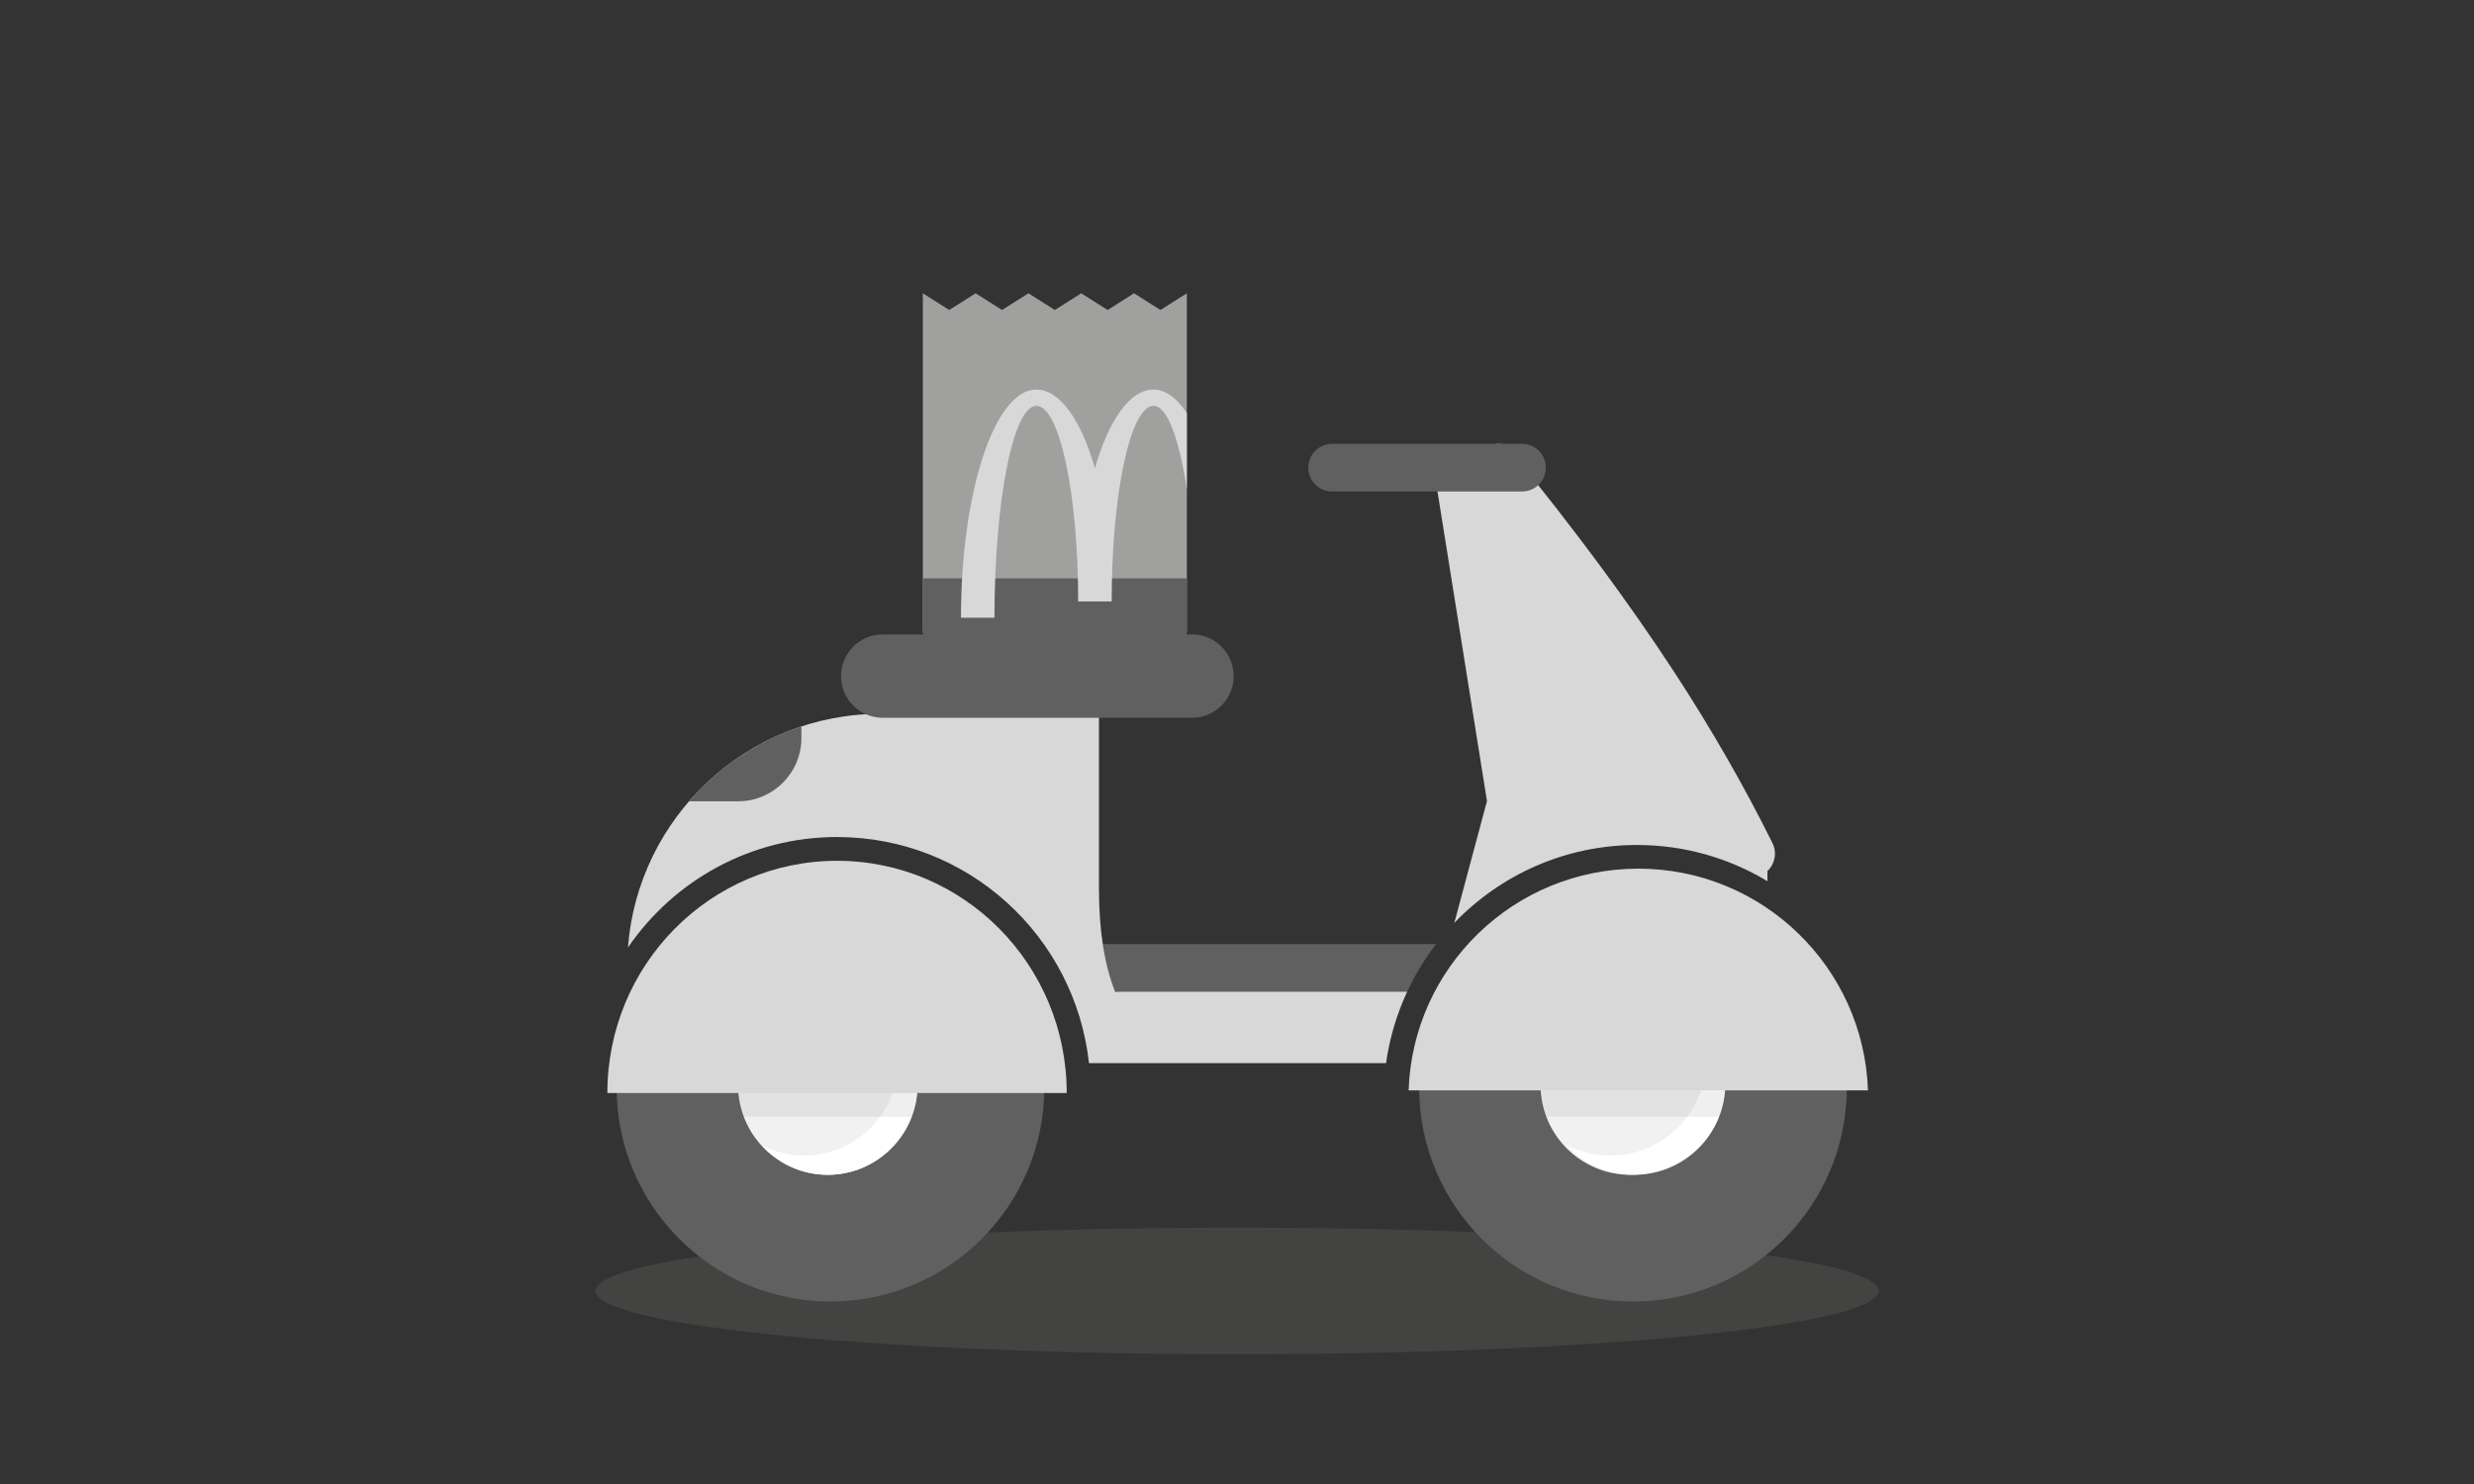 <svg width="375" height="225" viewBox="0 0 375 225" fill="none" xmlns="http://www.w3.org/2000/svg">
<rect x="0" y="0" width="375" height="225" fill="#333333" stroke="none"/>
<path d="M284.737 195.729C284.737 201.033 241.202 205.332 187.499 205.332C133.797 205.332 90.262 201.033 90.262 195.729C90.262 190.425 133.797 186.125 187.499 186.125C241.202 186.125 284.737 190.425 284.737 195.729Z" fill="#A0A09F" fill-opacity="0.15"/>
<path fill-rule="evenodd" clip-rule="evenodd" d="M139.879 44.469V95.536C139.879 96.947 140.999 98.09 142.38 98.09H177.393C178.774 98.09 179.894 96.947 179.894 95.536V44.469L175.893 47L171.891 44.469L167.89 47L163.888 44.469L159.887 47L155.885 44.469L151.884 47L147.882 44.469L143.88 47L139.879 44.469Z" fill="#A0A09F"/>
<path fill-rule="evenodd" clip-rule="evenodd" d="M179.894 87.686L179.895 95.536C179.895 96.947 178.775 98.09 177.394 98.09H142.38C141 98.09 139.879 96.947 139.879 95.536L139.879 87.686H179.894Z" fill="#606060"/>
<path fill-rule="evenodd" clip-rule="evenodd" d="M174.848 59.062C176.66 59.062 178.373 60.34 179.895 62.614L179.895 74.186C178.735 66.496 176.906 61.533 174.848 61.533C171.346 61.533 168.503 74.811 168.503 91.189H163.427C163.427 74.811 160.587 61.533 157.081 61.533C153.579 61.533 150.737 75.919 150.737 93.659H145.66C145.66 74.551 150.776 59.062 157.081 59.062C160.67 59.062 163.871 63.718 165.966 70.997C168.059 63.718 171.262 59.062 174.848 59.062Z" fill="#D8D8D8"/>
<path d="M213.296 150.358L163.492 150.359V143.136L217.683 143.135C215.97 145.362 214.495 147.783 213.296 150.358Z" fill="#606060"/>
<path d="M166.577 108.225V134.709C166.577 141.059 167.396 146.286 169.033 150.389C169.184 150.369 169.338 150.359 169.493 150.359L213.296 150.358C211.725 153.732 210.627 157.372 210.089 161.193L165.062 161.193C162.96 141.913 146.667 126.909 126.877 126.909C113.716 126.909 102.102 133.544 95.18 143.66C96.7 123.836 113.266 108.225 133.479 108.225H166.577Z" fill="#D8D8D8"/>
<path d="M229.015 68.401C238.767 80.378 247.013 91.531 253.754 101.861C259.404 110.518 264.375 119.175 268.665 127.833C269.388 129.292 269.031 131.004 267.9 132.062L267.9 133.604C262.123 130.119 255.356 128.114 248.122 128.114C237.248 128.114 227.43 132.644 220.441 139.924L225.391 121.453L217.585 72.605C217.293 70.783 218.426 69.035 220.209 68.558C220.209 68.558 223.102 67.783 224.548 67.395C224.795 67.329 225.513 67.678 225.513 67.678C226.399 67.441 227.098 67.072 227.882 67.479C228.311 67.701 228.698 68.012 229.015 68.401Z" fill="#D8D8D8"/>
<path d="M121.476 110.626V111.884C121.476 117.188 117.176 121.488 111.872 121.488L104.445 121.487C108.939 116.304 114.798 112.336 121.463 110.143C121.472 110.303 121.476 110.464 121.476 110.626Z" fill="#606060"/>
<path d="M201.916 67.295H230.707C232.702 67.295 234.319 68.912 234.319 70.906C234.319 72.901 232.702 74.518 230.707 74.518H201.916C199.922 74.518 198.305 72.901 198.305 70.906C198.305 68.912 199.922 67.295 201.916 67.295Z" fill="#606060"/>
<path d="M133.797 96.188H180.678C184.169 96.188 186.998 99.017 186.998 102.508C186.998 105.998 184.169 108.828 180.678 108.828H133.797C130.306 108.828 127.477 105.998 127.477 102.508C127.477 99.017 130.306 96.188 133.797 96.188Z" fill="#606060"/>
<path d="M158.29 164.916C158.29 182.817 143.778 197.329 125.877 197.329C107.976 197.329 93.465 182.817 93.465 164.916C93.465 147.016 107.976 132.504 125.877 132.504C143.778 132.504 158.29 147.016 158.29 164.916Z" fill="#606060"/>
<path d="M139.082 164.515C139.082 172.029 132.99 178.121 125.476 178.121C117.962 178.121 111.871 172.029 111.871 164.515C111.871 157.001 117.962 150.91 125.476 150.91C132.99 150.91 139.082 157.001 139.082 164.515Z" fill="#F1F1F1"/>
<path d="M134.7 154.111C137.394 156.64 139.082 160.261 139.082 164.283C139.082 171.925 132.99 178.121 125.474 178.121C121.52 178.121 117.959 176.405 115.473 173.666C117.404 174.652 119.585 175.207 121.893 175.207C129.804 175.207 136.217 168.686 136.217 160.641C136.217 158.317 135.682 156.121 134.73 154.171L134.7 154.111Z" fill="white"/>
<path opacity="0.1" d="M110.27 165.316H147.084V169.318H110.27V165.316Z" fill="#606060"/>
<path d="M126.876 130.512C146.102 130.512 161.69 146.276 161.69 165.725H92.062C92.062 146.276 107.65 130.512 126.876 130.512Z" fill="#D8D8D8"/>
<path d="M279.935 164.916C279.935 182.817 265.423 197.329 247.522 197.329C229.621 197.329 215.109 182.817 215.109 164.916C215.109 147.016 229.621 132.504 247.522 132.504C265.423 132.504 279.935 147.016 279.935 164.916Z" fill="#606060"/>
<path d="M260.726 164.515C260.726 172.029 254.635 178.121 247.121 178.121C239.607 178.121 233.516 172.029 233.516 164.515C233.516 157.001 239.607 150.91 247.121 150.91C254.635 150.91 260.726 157.001 260.726 164.515Z" fill="#F1F1F1"/>
<path d="M257.073 154.111C259.813 156.64 261.529 160.261 261.529 164.283C261.529 171.925 255.333 178.121 247.691 178.121C243.669 178.121 240.048 176.405 237.52 173.666C239.484 174.652 241.702 175.207 244.049 175.207C252.094 175.207 258.616 168.686 258.616 160.641C258.616 158.317 258.071 156.121 257.103 154.171L257.073 154.111Z" fill="white"/>
<path opacity="0.1" d="M231.117 165.316H267.931V169.318H231.117V165.316Z" fill="#606060"/>
<path d="M248.325 131.703C267.16 131.703 282.506 146.644 283.139 165.316H213.512C214.145 146.644 229.49 131.703 248.325 131.703Z" fill="#D8D8D8"/>
</svg>
